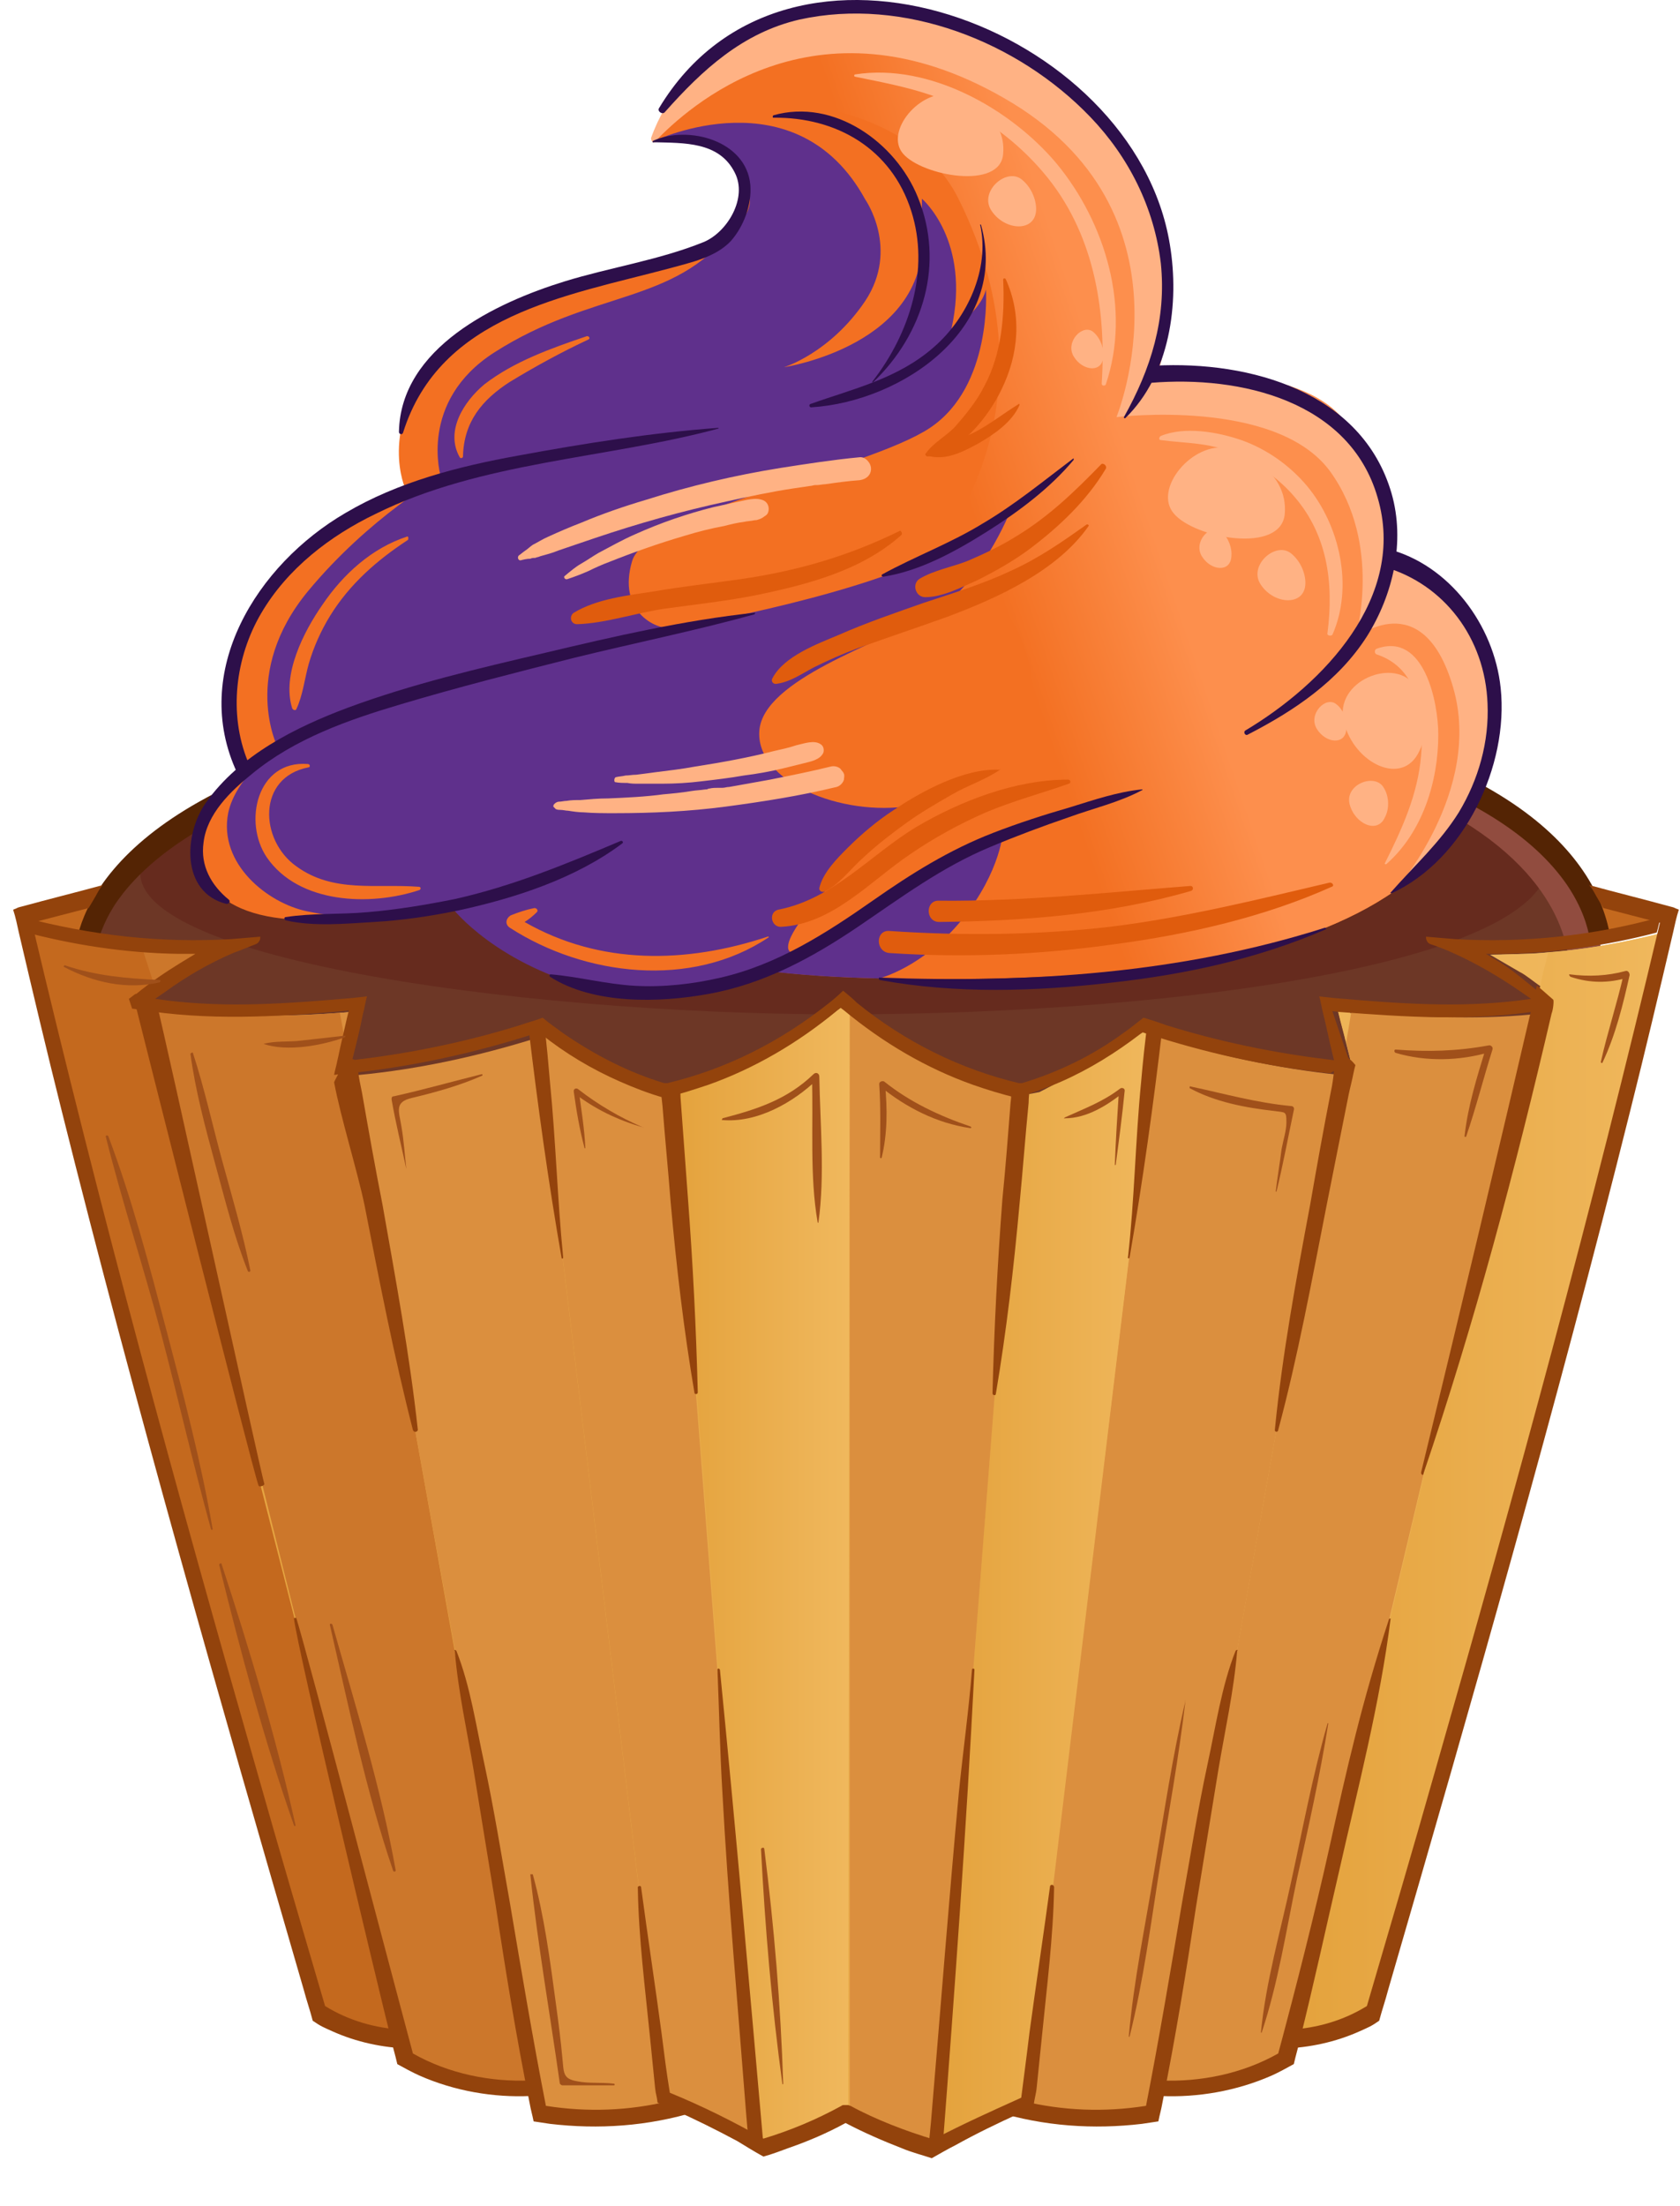 <svg width="32" height="42" viewBox="0 0 32 42" fill="none" xmlns="http://www.w3.org/2000/svg">
    <path d="M16.403 13.284C31.587 13.097 30.477 18.471 30.477 18.471C30.477 18.471 28.131 39.483 16.45 39.483C4.331 39.483 1.61 18.549 1.61 18.549C1.61 18.549 0.687 13.471 16.403 13.284Z" fill="#6D3726"/>
    <path d="M2.783 16.259C4.347 14.888 7.99 13.377 16.403 13.284C24.535 13.19 28.006 14.685 29.46 16.103C30.148 18.268 22.564 19.311 16.028 19.311C9.742 19.311 1.626 18.159 2.783 16.259Z" fill="#662B1E"/>
    <path d="M29.882 18.767C29.882 18.767 30.977 13.393 15.793 13.58C9.695 13.658 6.114 14.452 4.003 15.418C6.004 14.328 9.679 13.362 16.403 13.284C31.587 13.097 30.477 18.471 30.477 18.471C30.477 18.471 28.647 34.857 20.172 38.688C28.131 34.374 29.882 18.767 29.882 18.767Z" fill="#914C3F"/>
    <path d="M31.759 17.458L30.148 17.037C30.148 17.037 30.445 17.427 30.445 17.863L31.759 17.458Z" fill="#C4691E"/>
    <path d="M2.017 16.976C2.017 16.976 1.704 17.427 1.751 17.832L0.375 17.458L2.017 16.976Z" fill="#C4691E"/>
    <path d="M0.86 17.785C1.657 17.988 2.486 18.112 3.315 18.143L3.753 18.159L3.362 18.392C3.065 18.564 2.861 18.689 2.58 18.907L2.549 18.938L2.595 19.171H2.642C4.003 19.389 5.301 19.374 6.708 19.265L6.864 19.249L6.818 19.436C6.755 19.685 6.692 19.934 6.63 20.168L6.614 20.262L6.771 20.48H6.849C8.084 20.355 9.32 20.09 10.524 19.685C10.555 19.67 12.556 20.994 12.556 20.994L12.791 20.947L12.994 20.9C14.12 20.62 15.184 20.09 16.122 19.327L16.184 19.28L16.247 19.327C17.201 20.106 18.248 20.635 19.374 20.9L19.797 20.807C19.797 20.807 20.453 20.48 20.954 20.153C21.376 19.888 21.657 19.607 21.673 19.623C22.924 20.059 24.222 20.34 25.52 20.48L25.832 20.511L25.723 20.184C25.66 19.934 25.598 19.685 25.535 19.452L25.488 19.265L25.645 19.28C27.052 19.389 28.428 19.483 29.789 19.249L30.102 19.187L29.883 19.016L29.851 18.984C29.57 18.782 29.288 18.579 28.991 18.408L28.6 18.174L29.038 18.159C29.851 18.128 30.68 18.003 31.493 17.801L31.681 17.754L31.634 17.956C31.399 18.953 31.165 19.934 30.915 20.9C30.227 23.642 29.445 26.57 28.522 29.887C27.693 32.831 26.849 35.76 26.13 38.221L26.114 38.267L26.067 38.298C25.66 38.548 25.191 38.703 24.707 38.75L24.535 38.766L24.488 38.672L24.456 38.766L24.347 39.186L24.253 39.233C23.643 39.529 22.987 39.7 22.283 39.731H22.142H22.048L21.939 40.214L21.861 40.23C21.063 40.355 20.266 40.323 19.484 40.136L19.249 40.074L19.187 40.059L18.905 40.199L18.843 40.23C18.546 40.355 18.264 40.479 17.967 40.635L17.779 40.728L17.639 40.822L17.514 40.775C17.123 40.65 16.747 40.495 16.388 40.308L16.356 40.292L16.341 40.261C16.325 40.23 16.278 40.168 16.216 40.183L16.184 40.199L16.153 40.183C16.09 40.168 16.044 40.214 16.028 40.261L16.012 40.308L15.981 40.323C15.621 40.51 15.23 40.666 14.839 40.791L14.714 40.837L14.574 40.744L14.386 40.65C14.104 40.51 13.807 40.37 13.526 40.245L13.463 40.214L13.182 40.074L12.885 40.152C12.103 40.339 11.29 40.37 10.508 40.245L10.43 40.23L10.414 40.152C10.399 40.09 10.383 40.043 10.383 39.981L10.336 39.747H10.242H10.101C9.398 39.716 8.741 39.545 8.131 39.249L8.006 39.186L7.912 38.781H7.834L7.662 38.766C7.177 38.719 6.708 38.563 6.302 38.314L6.255 38.283L6.239 38.236C5.754 36.554 5.348 35.152 4.957 33.828C3.972 30.386 3.174 27.551 2.47 24.872C1.829 22.427 1.251 20.168 0.735 17.956L0.688 17.754L0.86 17.785Z" fill="url(#paint0_linear_402_4719)"/>
    <path d="M25.535 19.436L25.489 19.249L25.645 19.265C25.676 19.265 25.707 19.265 25.723 19.265L25.629 19.825C25.614 19.701 25.567 19.561 25.535 19.436Z" fill="url(#paint1_linear_402_4719)"/>
    <path d="M25.723 20.168C25.692 20.059 25.66 19.934 25.645 19.825L25.739 19.265C26.912 19.358 28.069 19.42 29.195 19.311L24.582 38.75H24.519L24.472 38.657L24.441 38.75L24.331 39.171L24.238 39.217C23.628 39.513 22.971 39.685 22.267 39.716H22.127H22.08L25.52 20.464L25.723 20.168Z" fill="#DB8F3E"/>
    <path d="M28.944 18.502L28.381 18.175L29.054 18.159C29.195 18.159 29.351 18.143 29.492 18.128L29.351 18.782C29.21 18.689 29.07 18.564 28.944 18.502Z" fill="url(#paint2_linear_402_4719)"/>
    <path d="M6.489 19.28L6.645 20.137C6.645 20.152 6.645 20.168 6.63 20.168L6.614 20.261L6.677 20.355L10.148 39.731H10.07C9.366 39.7 8.71 39.529 8.1 39.233L7.975 39.17L7.834 39.108L7.724 39.061L7.615 38.75L2.736 19.218C3.893 19.342 5.316 19.373 6.489 19.28Z" fill="#CC772B"/>
    <path d="M0.86 17.786C1.47 17.941 2.111 18.05 2.736 18.097L3.018 18.674C2.939 18.72 2.799 18.938 2.752 19.063C2.72 19.141 2.627 19.156 2.627 19.156C2.58 18.923 7.631 38.735 7.631 38.735C7.146 38.688 6.692 38.533 6.286 38.283L6.239 38.252L6.129 38.206C5.645 36.523 5.207 35.153 4.832 33.829C3.846 30.387 3.049 27.614 2.33 24.951C1.688 22.505 1.125 20.262 0.609 18.05L0.531 17.63L0.86 17.786Z" fill="#C4691E"/>
    <path d="M29.367 18.626L29.492 18.128C30.164 18.081 30.837 17.956 31.509 17.801L31.681 17.754L31.634 17.956C31.399 18.953 31.165 19.934 30.915 20.9C30.227 23.642 29.445 26.57 28.522 29.887C27.693 32.831 26.849 35.76 26.13 38.221L26.114 38.267L26.067 38.298C25.66 38.548 25.191 38.703 24.707 38.75L24.597 38.766L29.195 19.311C29.273 19.016 29.382 18.626 29.367 18.626Z" fill="url(#paint3_linear_402_4719)"/>
    <path d="M25.52 20.464L22.08 39.732H22.049L21.939 40.215L21.861 40.23C21.095 40.355 20.313 40.324 19.531 40.152L22.017 19.717C23.159 20.091 24.332 20.34 25.52 20.464Z" fill="#DB8F3E"/>
    <path d="M6.692 19.265L6.849 19.249L6.802 19.436C6.739 19.67 6.692 19.903 6.63 20.137L6.474 19.28C6.552 19.28 6.63 19.265 6.692 19.265Z" fill="#DB8F3E"/>
    <path d="M19.797 20.791C19.797 20.791 20.453 20.464 20.954 20.137C21.376 19.872 21.657 19.591 21.673 19.607C21.782 19.654 21.908 19.685 22.017 19.716L19.546 40.152C19.531 40.152 19.515 40.136 19.484 40.136L19.249 40.074L19.187 40.058L18.905 40.198L18.843 40.23C18.546 40.354 18.264 40.479 17.967 40.635L17.842 40.697L19.39 20.869L19.797 20.791Z" fill="url(#paint4_linear_402_4719)"/>
    <path d="M3.205 18.004L4.081 18.113L3.362 18.518C3.205 18.611 3.127 18.751 2.971 18.86L2.674 17.941C2.861 17.973 3.018 17.988 3.205 18.004Z" fill="#CC772B"/>
    <path d="M6.755 20.465H6.833C7.975 20.356 9.116 20.106 10.211 19.764L12.681 40.184C11.946 40.324 11.211 40.339 10.492 40.23L10.258 40.199L6.661 20.356L6.755 20.465Z" fill="#DB8F3E"/>
    <path d="M16.247 19.311C17.201 20.09 18.249 20.62 19.375 20.884H19.39L17.842 40.713L17.779 40.744L17.639 40.837L17.514 40.791C17.123 40.666 16.747 40.51 16.388 40.323L16.357 40.308L16.341 40.276C16.325 40.245 16.278 40.183 16.216 40.199L16.184 40.214V19.249L16.247 19.311Z" fill="#DB8F3E"/>
    <path d="M10.508 19.654C10.508 19.654 11.587 20.262 12.181 20.589L12.822 20.916L14.355 40.713C14.073 40.573 12.963 40.059 12.963 40.059C12.9 40.074 12.744 40.152 12.681 40.168L10.211 19.748C10.226 19.763 10.492 19.654 10.508 19.654Z" fill="#DB8F3E"/>
    <path d="M12.838 20.76C13.964 20.48 15.011 19.997 15.965 19.218L16.184 19.062V19.249L16.153 40.246L16.012 40.308L15.981 40.324C15.621 40.511 15.23 40.666 14.839 40.791L14.714 40.838L14.574 40.744L14.386 40.651C14.386 40.651 14.386 40.651 14.37 40.651L12.838 20.932V20.76Z" fill="url(#paint5_linear_402_4719)"/>
    <path d="M2.251 17.131C2.017 17.458 1.907 17.77 1.845 17.988C1.72 17.972 1.579 17.956 1.454 17.925C1.516 17.629 1.641 17.271 1.923 16.866C3.08 15.184 6.52 13.159 16.387 13.034C25.692 12.941 29.007 14.904 30.148 16.57C30.492 17.069 30.617 17.52 30.68 17.863C30.555 17.879 30.414 17.894 30.289 17.91C30.242 17.629 30.133 17.271 29.851 16.851C29.21 15.916 28.006 15.153 26.27 14.592C23.893 13.813 20.578 13.455 16.419 13.502C6.223 13.626 3.174 15.838 2.251 17.131Z" fill="#542404"/>
    <path d="M27.068 28.034C27.818 24.95 28.553 21.866 29.273 18.767C29.273 18.751 29.492 18.953 29.585 19.031C29.601 19.047 29.585 19.218 29.554 19.296C28.866 22.256 28.084 25.199 27.115 28.05C27.115 28.096 27.068 28.081 27.068 28.034Z" fill="#93430C"/>
    <path d="M19.249 20.994C19.265 20.885 19.265 20.76 19.265 20.636C19.39 20.667 19.499 20.683 19.624 20.651C19.609 20.76 19.593 20.885 19.593 20.994C19.53 21.633 19.483 22.271 19.421 22.91C19.311 24.125 19.171 25.34 18.968 26.539C18.968 26.57 18.905 26.57 18.905 26.523C18.936 25.293 18.999 24.062 19.093 22.832C19.155 22.209 19.202 21.601 19.249 20.994Z" fill="#93430C"/>
    <path d="M24.284 27.209C24.425 25.776 24.691 24.343 24.957 22.925C25.082 22.209 25.207 21.508 25.348 20.791C25.379 20.651 25.395 20.527 25.41 20.387C25.488 19.826 25.817 20.277 25.817 20.277C25.786 20.387 25.77 20.495 25.739 20.62C25.723 20.682 25.707 20.76 25.692 20.823C25.551 21.523 25.41 22.24 25.27 22.941C24.988 24.374 24.722 25.823 24.347 27.224C24.347 27.271 24.269 27.271 24.284 27.209Z" fill="#93430C"/>
    <path d="M17.685 40.916C17.701 40.682 17.732 40.448 17.748 40.215C17.92 38.19 18.076 36.149 18.264 34.124C18.342 33.346 18.452 32.567 18.514 31.788C18.514 31.757 18.561 31.757 18.561 31.788C18.405 34.841 18.186 37.878 17.951 40.931C17.857 40.916 17.764 40.916 17.685 40.916Z" fill="#93430C"/>
    <path d="M21.86 19.421C21.892 19.436 21.939 19.468 21.97 19.483C22.032 19.514 22.079 19.546 22.142 19.561C21.97 21.025 21.767 22.489 21.516 23.938C21.516 23.969 21.469 23.953 21.485 23.938C21.61 22.832 21.626 21.711 21.735 20.605C21.767 20.215 21.814 19.81 21.86 19.421Z" fill="#93430C"/>
    <path d="M4.409 17.878C4.597 17.863 4.785 17.847 4.957 17.832C4.957 17.863 4.957 17.894 4.941 17.91C4.925 17.941 4.91 17.956 4.879 17.972C4.753 18.019 4.613 18.081 4.441 18.143C4.003 18.33 3.565 18.579 3.158 18.875L2.955 19.015L3.19 19.047C4.331 19.187 5.457 19.109 6.708 19L6.99 18.969C6.958 19.078 6.943 19.203 6.911 19.311C6.864 19.561 6.802 19.81 6.739 20.059L6.708 20.184L6.833 20.168C7.865 20.044 8.913 19.826 9.914 19.514C10.039 19.467 10.18 19.436 10.336 19.374C10.461 19.483 10.602 19.576 10.727 19.67C11.337 20.09 11.978 20.417 12.65 20.62H12.682H12.713C13.823 20.355 14.855 19.841 15.793 19.093C15.872 19.031 15.965 18.953 16.059 18.86C16.153 18.938 16.247 19.015 16.325 19.093C17.248 19.841 18.295 20.355 19.406 20.62H19.437H19.468C20.141 20.417 20.797 20.106 21.392 19.67C21.532 19.576 21.657 19.467 21.782 19.374C21.939 19.421 22.08 19.467 22.205 19.514C23.206 19.826 24.253 20.044 25.285 20.168L25.41 20.184L25.379 20.059C25.317 19.81 25.27 19.561 25.207 19.311C25.176 19.203 25.16 19.078 25.129 18.969L25.41 19C26.661 19.109 27.787 19.187 28.929 19.047L29.163 19.015L28.96 18.875C28.553 18.595 28.131 18.346 27.678 18.143C27.506 18.065 27.381 18.019 27.24 17.972C27.209 17.956 27.193 17.941 27.177 17.91C27.162 17.878 27.162 17.863 27.162 17.832C27.334 17.847 27.521 17.863 27.709 17.878C29.023 17.956 30.352 17.816 31.634 17.458C31.603 17.551 31.587 17.66 31.556 17.754C30.602 18.003 29.617 18.143 28.632 18.159H28.303L28.585 18.33C28.866 18.502 29.21 18.813 29.476 19.015C29.476 19.078 29.398 19.14 29.367 19.234C28.069 19.452 26.739 19.358 25.504 19.265L25.379 19.249C25.379 19.249 25.676 20.137 25.707 20.215C25.707 20.215 25.395 20.402 25.332 20.433C24.144 20.308 22.955 20.044 21.814 19.67L21.767 19.654L21.72 19.685C21.251 20.044 20.75 20.355 20.219 20.589C19.937 20.713 19.656 20.807 19.374 20.9C19.093 20.838 18.796 20.744 18.53 20.651C17.654 20.34 16.826 19.857 16.075 19.234L16.012 19.187L15.95 19.234C15.199 19.857 14.37 20.34 13.495 20.651C13.213 20.744 12.932 20.838 12.65 20.9C12.369 20.822 12.087 20.713 11.806 20.589C11.274 20.355 10.774 20.059 10.305 19.685L10.258 19.654L10.211 19.67C9.054 20.044 7.85 20.308 6.646 20.433C6.552 20.448 6.458 20.448 6.364 20.464C6.38 20.371 6.411 20.277 6.427 20.184L6.442 20.121C6.489 19.888 6.552 19.639 6.614 19.358L6.646 19.234L6.52 19.249C5.269 19.358 3.94 19.436 2.642 19.218C2.596 19.218 2.564 19.203 2.517 19.203C2.502 19.156 2.47 19.062 2.455 19.015C2.502 18.984 2.533 18.953 2.58 18.922H2.596C2.861 18.704 3.158 18.502 3.44 18.33L3.721 18.159H3.393C2.377 18.143 1.376 17.988 0.391 17.723C0.375 17.614 0.375 17.52 0.359 17.442C1.751 17.816 3.08 17.956 4.409 17.878Z" fill="#93430C"/>
    <path d="M4.925 28.284C4.784 27.879 2.736 19.748 2.564 19.063C2.564 19.047 2.971 19.094 2.986 19.109C3.158 19.779 4.925 27.848 5.035 28.253C5.035 28.284 4.941 28.315 4.925 28.284Z" fill="#93430C"/>
    <path d="M12.947 20.589C12.947 20.698 12.963 20.807 12.963 20.9C13.01 21.539 13.057 22.178 13.104 22.816C13.197 24.047 13.26 25.277 13.291 26.508C13.291 26.539 13.244 26.554 13.229 26.523C13.025 25.324 12.885 24.125 12.775 22.894C12.728 22.287 12.666 21.664 12.619 21.056C12.603 20.916 12.588 20.776 12.572 20.62C12.713 20.636 12.822 20.62 12.947 20.589Z" fill="#93430C"/>
    <path d="M7.865 27.224C7.505 25.823 7.224 24.374 6.943 22.941C6.802 22.271 6.489 21.274 6.364 20.605C6.364 20.589 6.739 19.81 6.817 20.355C6.833 20.511 6.864 20.651 6.896 20.807C7.021 21.524 7.146 22.225 7.287 22.941C7.537 24.358 7.803 25.791 7.959 27.224C7.943 27.271 7.881 27.271 7.865 27.224Z" fill="#93430C"/>
    <path d="M14.261 40.806C14.245 40.62 14.229 40.433 14.214 40.261C14.057 38.221 13.87 36.165 13.76 34.124C13.713 33.346 13.698 32.567 13.666 31.788C13.666 31.757 13.698 31.757 13.713 31.788C14.011 34.794 14.276 37.816 14.542 40.838C14.448 40.822 14.355 40.822 14.261 40.806Z" fill="#93430C"/>
    <path d="M10.367 19.515C10.414 19.873 10.445 20.247 10.476 20.605C10.586 21.711 10.617 22.832 10.727 23.938C10.727 23.969 10.695 23.969 10.695 23.938C10.445 22.505 10.242 21.041 10.07 19.593C10.179 19.577 10.273 19.546 10.367 19.515Z" fill="#93430C"/>
    <path d="M5.645 30.807C5.864 31.508 7.521 37.816 7.865 39.093C8.553 39.483 9.351 39.638 10.101 39.607C10.133 39.763 10.133 39.747 10.179 39.888C10.164 39.903 10.133 39.903 10.101 39.903C9.398 39.934 8.663 39.81 7.99 39.514C7.849 39.451 7.709 39.373 7.568 39.296C7.521 39.093 7.505 39.062 7.459 38.859C7.193 37.8 5.676 31.445 5.598 30.807C5.598 30.807 5.645 30.791 5.645 30.807Z" fill="#93430C"/>
    <path d="M0.422 17.256C0.938 17.115 1.438 16.991 1.954 16.851C1.97 16.851 1.938 16.851 1.86 16.991C1.829 17.053 1.688 17.287 1.688 17.287C1.329 17.38 0.969 17.474 0.609 17.567C1.892 23.003 3.361 28.377 4.894 33.719C5.316 35.215 5.754 36.694 6.192 38.19C6.645 38.47 7.146 38.61 7.662 38.641C7.677 38.719 7.662 38.672 7.693 38.75C7.724 38.844 7.756 38.922 7.787 38.999C7.286 38.984 6.786 38.875 6.333 38.672C6.161 38.594 6.114 38.579 5.957 38.47C5.895 38.236 5.848 38.112 5.785 37.878C4.175 32.333 2.58 26.772 1.172 21.134C0.891 20.012 0.625 18.891 0.359 17.754C0.328 17.614 0.297 17.458 0.25 17.318C0.375 17.271 0.297 17.287 0.422 17.256Z" fill="#93430C"/>
    <path d="M8.694 31.43C8.96 32.1 9.069 32.863 9.226 33.58C9.413 34.452 9.554 35.34 9.71 36.212C9.929 37.505 10.148 38.813 10.398 40.09C11.196 40.215 11.978 40.184 12.76 39.997C12.947 40.106 13.119 40.075 13.307 40.184C13.291 40.184 13.276 40.199 13.26 40.199C12.337 40.48 11.399 40.542 10.476 40.433C10.367 40.417 10.273 40.402 10.164 40.386C10.133 40.23 10.117 40.199 10.086 40.028C9.835 38.782 9.632 37.536 9.444 36.29C9.304 35.433 9.163 34.561 9.022 33.704C8.897 32.956 8.725 32.193 8.663 31.43C8.631 31.415 8.678 31.399 8.694 31.43Z" fill="#93430C"/>
    <path d="M26.458 30.822C25.942 32.395 25.66 33.641 25.316 35.199C25.05 36.398 24.691 37.816 24.347 39.093C23.659 39.482 22.861 39.638 22.111 39.607C22.079 39.763 22.079 39.747 22.032 39.887C22.048 39.903 22.079 39.903 22.111 39.903C22.814 39.934 23.549 39.809 24.222 39.514C24.362 39.451 24.503 39.373 24.644 39.295C24.691 39.093 24.706 39.062 24.753 38.859C25.019 37.8 25.254 36.71 25.504 35.635C25.863 34.046 26.286 32.426 26.489 30.807C26.489 30.822 26.458 30.807 26.458 30.822Z" fill="#93430C"/>
    <path d="M31.806 17.256C31.29 17.115 30.789 16.991 30.273 16.851C30.258 16.851 30.289 16.851 30.367 16.991C30.398 17.053 30.539 17.287 30.539 17.287C30.899 17.38 31.259 17.474 31.618 17.567C30.336 23.003 28.866 28.377 27.334 33.719C26.911 35.215 26.473 36.694 26.036 38.19C25.582 38.47 25.082 38.61 24.566 38.641C24.55 38.719 24.566 38.672 24.534 38.75C24.503 38.844 24.472 38.922 24.441 38.999C24.941 38.984 25.441 38.875 25.895 38.672C26.067 38.594 26.114 38.579 26.27 38.47C26.333 38.236 26.38 38.112 26.442 37.878C28.053 32.333 29.648 26.772 31.055 21.134C31.337 20.012 31.602 18.891 31.868 17.754C31.9 17.614 31.931 17.458 31.978 17.318C31.853 17.271 31.931 17.287 31.806 17.256Z" fill="#93430C"/>
    <path d="M23.534 31.43C23.268 32.1 23.158 32.863 23.002 33.58C22.814 34.452 22.674 35.34 22.517 36.212C22.298 37.505 22.079 38.813 21.829 40.09C21.032 40.215 20.25 40.184 19.468 39.997C19.28 40.106 19.108 40.075 18.921 40.184C18.936 40.184 18.952 40.199 18.968 40.199C19.89 40.48 20.828 40.542 21.751 40.433C21.86 40.417 21.954 40.402 22.064 40.386C22.095 40.23 22.111 40.199 22.142 40.028C22.392 38.782 22.595 37.536 22.783 36.29C22.924 35.433 23.064 34.561 23.205 33.704C23.33 32.956 23.502 32.193 23.565 31.43C23.596 31.415 23.549 31.399 23.534 31.43Z" fill="#93430C"/>
    <path d="M12.212 35.932C12.337 36.866 12.478 37.785 12.603 38.72C12.65 39.094 12.697 39.467 12.759 39.841C13.369 40.09 13.963 40.386 14.542 40.714C15.058 40.558 15.543 40.355 16.028 40.09C16.043 40.075 16.059 40.075 16.075 40.075H16.09H16.106C16.121 40.075 16.121 40.075 16.137 40.075H16.153C16.168 40.075 16.184 40.09 16.2 40.09C16.684 40.355 17.263 40.573 17.779 40.729C18.342 40.433 18.905 40.184 19.452 39.935C19.499 39.561 19.562 39.094 19.608 38.704C19.734 37.77 19.874 36.851 20 35.916C20 35.869 20.078 35.869 20.078 35.932C20.062 36.882 19.937 37.847 19.843 38.798C19.812 39.109 19.78 39.421 19.749 39.717C19.734 39.888 19.702 39.935 19.687 40.106C19.593 40.153 19.499 40.2 19.39 40.246C19.014 40.417 18.592 40.62 18.201 40.838C18.045 40.916 17.888 41.009 17.748 41.087C17.56 41.025 17.372 40.978 17.185 40.9C16.825 40.76 16.465 40.605 16.106 40.417C15.762 40.605 15.402 40.76 15.042 40.885C14.87 40.947 14.714 41.009 14.542 41.056C14.37 40.963 14.198 40.854 14.042 40.76C13.635 40.542 13.229 40.34 12.806 40.153C12.713 40.106 12.619 40.075 12.525 40.028C12.509 39.888 12.493 39.888 12.478 39.748C12.447 39.436 12.415 39.125 12.384 38.813C12.29 37.863 12.165 36.913 12.149 35.947C12.134 35.901 12.212 35.885 12.212 35.932Z" fill="#93430C"/>
    <path d="M6.333 30.932C6.77 32.474 7.255 34.032 7.537 35.605C7.537 35.636 7.505 35.636 7.49 35.62C6.974 34.109 6.645 32.505 6.286 30.947C6.27 30.901 6.317 30.901 6.333 30.932Z" fill="#A0501A"/>
    <path d="M3.674 20.044C3.893 20.713 4.049 21.43 4.237 22.115C4.425 22.8 4.628 23.486 4.769 24.187C4.769 24.218 4.738 24.218 4.722 24.202C4.456 23.533 4.284 22.832 4.096 22.146C3.909 21.461 3.721 20.76 3.627 20.059C3.643 20.044 3.674 20.028 3.674 20.044Z" fill="#A0501A"/>
    <path d="M9.179 20.48C8.756 20.667 8.303 20.792 7.85 20.901C7.506 20.979 7.599 21.15 7.646 21.446C7.693 21.711 7.709 21.991 7.74 22.256C7.646 21.82 7.537 21.384 7.459 20.932C7.459 20.901 7.459 20.87 7.506 20.87C8.068 20.745 8.616 20.589 9.179 20.449C9.194 20.449 9.194 20.48 9.179 20.48Z" fill="#A0501A"/>
    <path d="M12.244 21.461C11.759 21.32 11.337 21.118 10.93 20.806C10.961 20.791 10.993 20.775 11.024 20.76C11.071 21.118 11.133 21.492 11.149 21.85C11.149 21.866 11.133 21.866 11.133 21.85C11.04 21.507 10.977 21.134 10.93 20.791C10.915 20.729 10.977 20.698 11.024 20.744C11.384 21.024 11.806 21.274 12.244 21.461C12.259 21.476 12.259 21.461 12.244 21.461Z" fill="#A0501A"/>
    <path d="M5.019 19.873C5.254 19.81 5.504 19.841 5.738 19.81C6.02 19.779 6.286 19.748 6.567 19.717C6.583 19.717 6.583 19.732 6.567 19.748C6.129 19.904 5.473 20.028 5.019 19.873Z" fill="#A0501A"/>
    <path d="M1.235 18.377C1.829 18.579 2.408 18.626 3.033 18.657C3.064 18.657 3.064 18.689 3.033 18.704C2.408 18.844 1.782 18.704 1.219 18.408C1.204 18.408 1.219 18.377 1.235 18.377Z" fill="#A0501A"/>
    <path d="M13.76 21.29C14.417 21.119 14.996 20.932 15.496 20.449C15.543 20.402 15.606 20.434 15.606 20.496C15.621 21.399 15.715 22.365 15.59 23.268C15.59 23.284 15.574 23.284 15.574 23.268C15.418 22.381 15.496 21.399 15.465 20.496C15.496 20.512 15.543 20.527 15.574 20.543C15.105 20.994 14.417 21.384 13.745 21.322C13.76 21.306 13.76 21.29 13.76 21.29Z" fill="#A0501A"/>
    <path d="M18.483 21.477C17.842 21.383 17.263 21.087 16.763 20.682C16.794 20.667 16.825 20.651 16.857 20.636C16.904 21.103 16.904 21.586 16.794 22.037C16.794 22.053 16.763 22.053 16.763 22.037C16.763 21.57 16.779 21.103 16.747 20.636C16.747 20.589 16.81 20.573 16.841 20.589C17.326 20.978 17.889 21.243 18.483 21.445C18.514 21.461 18.499 21.477 18.483 21.477Z" fill="#A0501A"/>
    <path d="M20.281 21.274C20.656 21.103 21 20.978 21.329 20.729C21.36 20.698 21.423 20.713 21.423 20.76C21.376 21.243 21.313 21.71 21.251 22.178H21.235C21.251 21.71 21.282 21.243 21.313 20.76C21.344 20.776 21.376 20.791 21.407 20.791C21.094 21.041 20.703 21.29 20.281 21.29C20.265 21.305 20.265 21.29 20.281 21.274Z" fill="#A0501A"/>
    <path d="M22.674 20.683C23.331 20.823 23.925 20.994 24.597 21.057C24.628 21.057 24.66 21.088 24.644 21.135C24.535 21.649 24.441 22.163 24.316 22.677C24.316 22.692 24.3 22.692 24.3 22.677C24.331 22.412 24.378 22.147 24.41 21.882C24.441 21.711 24.503 21.524 24.503 21.368C24.503 21.15 24.488 21.181 24.269 21.15C23.721 21.088 23.143 20.979 22.658 20.714C22.658 20.683 22.674 20.667 22.674 20.683Z" fill="#A0501A"/>
    <path d="M26.583 19.981C27.193 20.028 27.756 20.012 28.35 19.903C28.397 19.888 28.444 19.935 28.428 19.981C28.256 20.526 28.115 21.087 27.928 21.632C27.928 21.648 27.896 21.648 27.896 21.632C27.959 21.056 28.131 20.511 28.303 19.95C28.334 19.981 28.35 19.997 28.381 20.028C27.803 20.199 27.162 20.215 26.583 20.044C26.552 20.028 26.552 19.981 26.583 19.981Z" fill="#A0501A"/>
    <path d="M29.898 18.549C30.258 18.596 30.617 18.58 30.961 18.486C31.008 18.471 31.04 18.518 31.04 18.564C30.915 19.125 30.774 19.701 30.523 20.231C30.508 20.247 30.492 20.231 30.492 20.215C30.617 19.655 30.805 19.094 30.93 18.533C30.961 18.564 30.977 18.58 31.008 18.611C30.633 18.72 30.289 18.72 29.914 18.596C29.882 18.564 29.882 18.549 29.898 18.549Z" fill="#A0501A"/>
    <path d="M22.58 32.38C22.455 33.439 22.267 34.483 22.095 35.526C21.923 36.601 21.782 37.707 21.517 38.766C21.517 38.782 21.501 38.782 21.501 38.766C21.595 37.707 21.814 36.663 21.986 35.62C22.173 34.529 22.33 33.439 22.58 32.38C22.58 32.364 22.564 32.364 22.58 32.38Z" fill="#A0501A"/>
    <path d="M25.3 32.815C25.144 33.797 24.925 34.778 24.706 35.759C24.503 36.725 24.347 37.753 24.034 38.688C24.034 38.703 24.018 38.703 24.018 38.688C24.112 37.722 24.394 36.756 24.597 35.806C24.816 34.809 25.003 33.797 25.285 32.815C25.285 32.8 25.3 32.8 25.3 32.815Z" fill="#A0501A"/>
    <path d="M14.558 35.199C14.745 36.679 14.871 38.174 14.918 39.669C14.918 39.685 14.902 39.685 14.902 39.669C14.699 38.19 14.573 36.694 14.495 35.199C14.511 35.168 14.558 35.168 14.558 35.199Z" fill="#A0501A"/>
    <path d="M10.148 35.682C10.367 36.476 10.477 37.317 10.586 38.127C10.633 38.47 10.68 38.828 10.711 39.171C10.742 39.451 10.711 39.576 10.993 39.622C11.211 39.669 11.462 39.638 11.696 39.669C11.712 39.669 11.712 39.7 11.696 39.7C11.368 39.7 11.04 39.7 10.711 39.7C10.695 39.7 10.68 39.685 10.664 39.669C10.477 38.345 10.242 37.021 10.101 35.682C10.117 35.682 10.133 35.682 10.148 35.682Z" fill="#A0501A"/>
    <path d="M2.064 21.632C2.517 22.832 2.845 24.093 3.174 25.339C3.502 26.585 3.831 27.831 4.05 29.109C4.05 29.124 4.034 29.14 4.018 29.109C3.674 27.863 3.393 26.616 3.064 25.37C2.736 24.124 2.329 22.894 2.017 21.648C2.001 21.617 2.048 21.601 2.064 21.632Z" fill="#A0501A"/>
    <path d="M4.222 29.779C4.753 31.399 5.254 33.065 5.629 34.747C5.629 34.763 5.613 34.779 5.598 34.747C5.035 33.143 4.581 31.445 4.175 29.794C4.175 29.763 4.222 29.747 4.222 29.779Z" fill="#A0501A"/>
    <path d="M3.768 16.025C3.768 16.025 3.893 15.464 4.159 15.121C4.425 14.779 4.597 14.607 4.597 14.607C4.597 14.607 3.94 13.175 5.003 11.461C6.067 9.732 7.724 9.312 7.724 9.312C7.724 9.312 7.193 8.175 8.303 6.851C9.413 5.527 13.432 4.764 13.432 4.764C13.432 4.764 14.511 4.032 14.073 3.222C13.635 2.412 12.463 2.708 12.463 2.708C12.463 2.708 13.479 -0.688 17.388 0.402C21.298 1.493 22.064 4.265 22.064 4.265C22.064 4.265 22.408 5.371 22.267 6.103C22.126 6.835 22.064 7.084 22.064 7.084C22.064 7.084 24.613 6.929 25.52 7.91C26.442 8.907 26.411 10.589 26.411 10.589C26.411 10.589 28.147 11.181 28.428 13.268C28.428 13.268 28.366 15.698 26.567 16.959C24.769 18.221 21.907 18.47 21.907 18.47C21.907 18.47 19.374 18.704 16.778 18.626C16.012 18.61 15.23 18.564 14.527 18.47C14.527 18.47 13.432 19.327 11.462 18.86C9.491 18.392 8.553 17.084 8.553 17.084L8.084 16.928C8.084 16.928 6.552 17.738 5.082 17.442C3.596 17.146 3.768 16.025 3.768 16.025ZM17.498 16.773C17.498 16.773 16.153 17.614 15.105 18.143C15.559 18.221 17.498 16.773 17.498 16.773Z" fill="#F37022"/>
    <path d="M18.592 16.057C18.592 16.057 19.906 15.325 19.671 13.051C19.468 11.026 17.717 10.621 17.717 10.621C17.717 10.621 20.297 7.848 18.248 3.767C17.169 1.634 13.667 1.82 12.822 1.914C13.401 0.995 14.714 -0.36 17.373 0.387C21.266 1.478 22.048 4.25 22.048 4.25C22.048 4.25 22.392 5.356 22.252 6.088C22.111 6.82 22.048 7.07 22.048 7.07C22.048 7.07 24.597 6.914 25.504 7.895C26.442 8.908 26.411 10.59 26.411 10.59C26.411 10.59 28.147 11.182 28.428 13.269C28.428 13.269 28.366 15.699 26.567 16.96C24.769 18.222 21.907 18.471 21.907 18.471C21.907 18.471 21.266 18.533 20.312 18.58C20.062 16.773 18.592 16.057 18.592 16.057Z" fill="url(#paint6_linear_402_4719)"/>
    <path d="M4.346 15.48C4.487 14.795 5.285 14.218 5.285 14.218C5.285 14.218 4.581 12.816 5.863 11.259C7.036 9.842 8.397 9.078 8.397 9.078C8.397 9.078 7.959 7.645 9.413 6.711C11.29 5.511 12.838 5.807 13.932 4.39C14.12 4.156 14.526 4.001 14.089 3.191C13.651 2.381 12.478 2.677 12.478 2.677C12.478 2.677 15.168 1.399 16.481 3.798C16.481 3.798 17.138 4.733 16.481 5.729C15.809 6.726 14.933 6.991 14.933 6.991C14.933 6.991 17.732 6.571 17.56 4.39V3.783C17.56 3.783 18.498 4.577 18.123 6.259C18.123 6.259 18.67 5.948 18.78 5.511C18.78 5.511 18.905 7.349 17.716 8.144C16.528 8.938 12.322 9.732 12.04 10.683C11.759 11.633 12.478 11.991 12.806 11.96C13.15 11.913 16.637 11.274 17.998 10.449C19.358 9.623 19.249 9.717 19.249 9.717C19.249 9.717 18.686 11.165 17.701 11.711C16.716 12.256 14.542 12.941 14.464 13.907C14.386 14.873 16.012 15.558 17.357 15.34C17.357 15.34 14.995 17.458 15.011 18.034C15.027 18.611 17.482 16.773 17.482 16.773L19.108 15.807C19.108 15.807 19.077 16.57 18.326 17.505C17.576 18.424 16.747 18.626 16.747 18.626C15.981 18.611 15.199 18.564 14.495 18.471C14.495 18.471 13.4 19.327 11.43 18.86C9.46 18.393 8.615 17.287 8.615 17.287L7.959 17.411C7.959 17.411 7.318 17.645 5.848 17.349C5.097 17.193 4.159 16.446 4.346 15.48ZM9.71 17.661C11.133 18.58 13.166 18.829 14.636 17.848C14.652 17.848 14.636 17.816 14.62 17.832C13.072 18.346 11.43 18.377 9.992 17.552C10.07 17.505 10.148 17.442 10.226 17.365C10.257 17.334 10.226 17.287 10.179 17.287C10.023 17.318 9.882 17.365 9.726 17.427C9.632 17.489 9.616 17.598 9.71 17.661ZM8.756 8.704C8.772 8.736 8.819 8.72 8.819 8.689C8.834 8.035 9.178 7.614 9.71 7.271C10.195 6.976 10.711 6.695 11.211 6.462C11.243 6.446 11.227 6.399 11.18 6.399C10.492 6.633 9.788 6.882 9.225 7.318C8.834 7.645 8.475 8.206 8.756 8.704ZM7.755 10.215C7.083 10.433 6.536 10.932 6.145 11.508C5.785 12.022 5.363 12.848 5.566 13.486C5.582 13.517 5.629 13.533 5.644 13.502C5.769 13.237 5.801 12.925 5.879 12.645C5.973 12.318 6.114 12.007 6.286 11.726C6.661 11.119 7.177 10.667 7.771 10.278C7.787 10.246 7.771 10.2 7.755 10.215ZM5.081 16.321C5.691 17.209 7.052 17.256 7.99 16.944C8.021 16.928 8.021 16.882 7.974 16.882C7.161 16.82 6.348 17.006 5.644 16.492C4.941 15.994 4.894 14.795 5.879 14.608C5.91 14.608 5.91 14.545 5.863 14.545C4.894 14.468 4.628 15.651 5.081 16.321Z" fill="#5F308C"/>
    <path d="M12.4 2.63C12.4 2.63 12.415 2.77 12.494 2.677C13.056 2.1 15.496 -0.22 19.124 1.867C22.877 4.016 21.266 7.941 21.266 7.941C21.266 7.941 24.3 7.568 25.332 8.969C26.348 10.371 25.817 12.147 25.817 12.147C25.817 12.147 27.099 11.103 27.677 13.081C28.256 15.059 26.567 16.96 26.567 16.96C26.567 16.96 28.694 15.402 28.475 13.346C28.256 11.306 26.598 10.527 26.598 10.527C26.598 10.527 26.677 8.782 25.363 7.895C24.049 7.007 22.064 7.069 22.064 7.069C22.064 7.069 23.236 3.736 20.078 1.446C16.919 -0.843 14.62 0.465 14.62 0.465C14.62 0.465 12.978 0.995 12.4 2.63Z" fill="#FFB284"/>
    <path d="M10.555 15.309C10.586 15.278 10.617 15.262 10.649 15.262C10.696 15.262 10.742 15.247 10.789 15.247C10.883 15.231 10.961 15.231 11.055 15.231C11.227 15.216 11.399 15.2 11.587 15.2C11.931 15.185 12.291 15.169 12.635 15.122C12.807 15.107 12.979 15.091 13.166 15.06C13.26 15.044 13.338 15.044 13.432 15.029C13.448 15.029 13.479 15.029 13.495 15.013C13.463 15.013 13.51 15.013 13.51 15.013C13.573 14.998 13.62 14.998 13.682 14.998C13.698 14.998 13.714 14.998 13.729 14.998C13.698 14.998 13.729 14.998 13.729 14.998C13.745 14.998 13.761 14.998 13.761 14.998C13.807 14.998 13.839 14.982 13.886 14.982C13.979 14.967 14.058 14.951 14.151 14.935C14.323 14.904 14.495 14.873 14.668 14.842C15.058 14.764 15.449 14.686 15.825 14.593C15.887 14.577 15.965 14.593 16.012 14.639C16.028 14.671 16.059 14.686 16.075 14.733C16.09 14.764 16.075 14.811 16.075 14.842C16.059 14.904 15.997 14.967 15.934 14.982C15.23 15.153 14.527 15.262 13.823 15.356C13.119 15.449 12.416 15.481 11.712 15.481C11.509 15.481 11.306 15.481 11.118 15.465C11.024 15.465 10.915 15.449 10.821 15.434C10.774 15.434 10.727 15.418 10.664 15.418C10.649 15.418 10.617 15.418 10.586 15.403C10.57 15.387 10.555 15.371 10.539 15.356C10.539 15.356 10.539 15.325 10.555 15.309Z" fill="#FFB284"/>
    <path d="M11.728 14.796C11.79 14.78 11.853 14.78 11.915 14.764C11.978 14.764 12.04 14.749 12.118 14.749C12.244 14.733 12.369 14.718 12.478 14.702C12.728 14.671 12.994 14.64 13.244 14.593C13.745 14.515 14.261 14.422 14.746 14.297C14.886 14.266 15.027 14.235 15.168 14.188C15.309 14.157 15.512 14.079 15.637 14.172C15.684 14.204 15.7 14.266 15.684 14.328C15.621 14.468 15.434 14.499 15.309 14.531C15.183 14.562 15.058 14.593 14.933 14.624C14.683 14.686 14.417 14.733 14.167 14.764C13.901 14.811 13.635 14.842 13.37 14.873C13.119 14.905 12.854 14.92 12.603 14.92C12.463 14.92 12.322 14.92 12.165 14.92C12.087 14.92 12.025 14.92 11.947 14.905C11.868 14.905 11.79 14.905 11.712 14.889C11.696 14.873 11.696 14.811 11.728 14.796Z" fill="#FFB284"/>
    <path d="M9.882 10.575C9.929 10.543 9.96 10.512 10.007 10.481C10.054 10.45 10.101 10.403 10.148 10.372C10.242 10.325 10.336 10.263 10.445 10.216C10.648 10.123 10.867 10.029 11.071 9.951C11.477 9.78 11.884 9.64 12.306 9.515C13.135 9.251 13.995 9.048 14.87 8.908C15.371 8.83 15.871 8.752 16.372 8.705C16.481 8.69 16.591 8.814 16.591 8.923C16.591 9.048 16.497 9.126 16.372 9.142C16.153 9.157 15.934 9.188 15.715 9.219C15.668 9.219 15.605 9.235 15.559 9.235C15.559 9.235 15.605 9.235 15.559 9.235C15.543 9.235 15.543 9.235 15.527 9.235C15.496 9.235 15.465 9.251 15.433 9.251C15.324 9.266 15.214 9.282 15.121 9.297C14.698 9.36 14.261 9.453 13.838 9.547C12.978 9.733 12.15 9.967 11.321 10.247C11.086 10.325 10.867 10.403 10.633 10.481C10.523 10.528 10.398 10.559 10.289 10.59C10.258 10.606 10.226 10.606 10.195 10.621C10.164 10.621 10.132 10.621 10.101 10.637C10.039 10.637 9.976 10.652 9.913 10.668C9.867 10.668 9.851 10.606 9.882 10.575Z" fill="#FFB284"/>
    <path d="M10.758 10.964C10.852 10.886 10.961 10.792 11.071 10.73C11.18 10.668 11.29 10.59 11.399 10.527C11.634 10.403 11.852 10.278 12.103 10.169C12.588 9.951 13.088 9.78 13.588 9.655C13.729 9.624 13.87 9.593 14.011 9.562C14.089 9.546 14.151 9.531 14.229 9.515C14.323 9.499 14.417 9.484 14.511 9.515C14.573 9.531 14.62 9.577 14.636 9.64C14.652 9.702 14.636 9.78 14.589 9.811C14.542 9.842 14.511 9.873 14.448 9.889C14.417 9.904 14.386 9.904 14.37 9.904C14.308 9.92 14.229 9.92 14.167 9.936C14.042 9.951 13.917 9.982 13.792 10.014C13.541 10.06 13.291 10.123 13.041 10.2C12.556 10.341 12.072 10.512 11.602 10.699C11.477 10.745 11.336 10.808 11.211 10.87C11.071 10.932 10.946 10.979 10.805 11.026C10.758 11.041 10.727 10.979 10.758 10.964Z" fill="#FFB284"/>
    <path d="M21.923 7.288C21.954 7.179 21.985 7.07 22.001 6.961C23.815 6.867 25.942 7.459 26.505 9.39C26.77 10.309 26.536 11.322 26.036 12.116C25.488 12.973 24.644 13.534 23.768 13.985C23.721 14.016 23.674 13.938 23.721 13.907C25.207 13.02 26.802 11.368 26.239 9.468C25.707 7.63 23.627 7.147 21.923 7.288Z" fill="#2D0F4A"/>
    <path d="M27.787 15.465C28.162 14.842 28.366 14.125 28.334 13.393C28.287 12.147 27.506 11.119 26.364 10.792C26.395 10.683 26.411 10.558 26.427 10.449C27.599 10.745 28.459 11.898 28.584 13.097C28.741 14.577 27.896 16.368 26.505 17.007C26.489 17.007 26.473 16.991 26.489 16.991C26.943 16.477 27.427 16.041 27.787 15.465Z" fill="#2D0F4A"/>
    <path d="M21.407 7.942C21.923 7.023 22.22 6.073 22.111 5.013C21.985 3.954 21.501 2.989 20.766 2.225C19.39 0.792 17.216 -0.064 15.23 0.372C14.151 0.621 13.385 1.322 12.666 2.132C12.619 2.194 12.509 2.116 12.556 2.054C14.996 -1.996 21.61 0.512 22.283 4.655C22.47 5.777 22.283 7.132 21.438 7.957C21.423 7.973 21.407 7.957 21.407 7.942Z" fill="#2D0F4A"/>
    <path d="M12.447 2.677C13.119 2.381 14.214 2.677 14.292 3.518C14.323 3.892 14.167 4.313 13.917 4.593C13.62 4.904 13.15 4.998 12.759 5.107C10.774 5.637 8.381 5.995 7.677 8.238C7.662 8.284 7.599 8.269 7.599 8.222C7.63 6.618 9.444 5.761 10.758 5.356C11.618 5.091 12.556 4.951 13.401 4.609C13.854 4.422 14.245 3.767 13.995 3.285C13.698 2.693 13.025 2.724 12.462 2.708C12.431 2.724 12.415 2.693 12.447 2.677Z" fill="#2D0F4A"/>
    <path d="M4.722 14.499C4.644 14.562 4.581 14.64 4.519 14.718C3.612 12.786 4.894 10.746 6.583 9.764C7.583 9.173 8.741 8.877 9.867 8.674C11.133 8.44 12.415 8.238 13.682 8.145C13.682 8.145 13.698 8.16 13.682 8.16C11.54 8.736 9.178 8.783 7.161 9.78C6.286 10.2 5.472 10.824 4.972 11.68C4.487 12.506 4.347 13.581 4.722 14.499Z" fill="#2D0F4A"/>
    <path d="M14.37 11.696C13.244 12.007 12.087 12.241 10.945 12.521C9.835 12.801 8.725 13.082 7.63 13.409C6.63 13.705 5.613 14.063 4.8 14.733C4.393 15.06 3.94 15.496 3.877 16.041C3.815 16.477 4.018 16.851 4.362 17.131C4.393 17.163 4.362 17.209 4.315 17.209C3.44 16.991 3.502 15.87 3.924 15.278C4.566 14.375 5.629 13.845 6.63 13.471C7.849 13.02 9.116 12.724 10.383 12.428C11.696 12.116 13.041 11.805 14.386 11.664C14.386 11.649 14.386 11.68 14.37 11.696Z" fill="#2D0F4A"/>
    <path d="M21.751 15.044C21.313 15.277 20.828 15.387 20.359 15.558C19.859 15.729 19.358 15.916 18.874 16.119C17.936 16.508 17.169 17.084 16.34 17.645C15.465 18.237 14.542 18.735 13.495 18.922C12.556 19.094 11.305 19.125 10.476 18.595C10.461 18.58 10.461 18.549 10.492 18.549C11.024 18.595 11.54 18.735 12.087 18.767C12.634 18.798 13.197 18.735 13.729 18.611C14.808 18.362 15.731 17.77 16.622 17.147C17.357 16.633 18.076 16.181 18.921 15.854C19.405 15.667 19.89 15.511 20.375 15.371C20.828 15.231 21.282 15.075 21.751 15.028C21.767 15.028 21.767 15.044 21.751 15.044Z" fill="#2D0F4A"/>
    <path d="M5.441 17.459C5.942 17.381 6.489 17.412 7.005 17.365C7.568 17.318 8.115 17.225 8.663 17.116C9.773 16.867 10.789 16.446 11.821 16.01C11.852 15.994 11.884 16.041 11.852 16.057C10.961 16.727 9.804 17.1 8.725 17.334C8.193 17.443 7.662 17.521 7.13 17.552C6.598 17.583 5.973 17.645 5.441 17.521C5.41 17.505 5.41 17.459 5.441 17.459Z" fill="#2D0F4A"/>
    <path d="M20.453 8.752C20 9.297 19.39 9.749 18.796 10.123C18.201 10.496 17.529 10.87 16.825 10.979C16.794 10.979 16.778 10.948 16.81 10.932C17.435 10.59 18.108 10.341 18.717 9.967C19.327 9.609 19.875 9.157 20.453 8.721C20.438 8.721 20.453 8.736 20.453 8.752Z" fill="#2D0F4A"/>
    <path d="M14.73 2.195C15.887 1.868 17.06 2.709 17.482 3.752C17.998 5.014 17.591 6.353 16.637 7.272C16.622 7.288 16.606 7.272 16.622 7.257C17.325 6.353 17.716 5.138 17.357 4.017C16.981 2.833 15.934 2.226 14.73 2.241C14.714 2.241 14.714 2.21 14.73 2.195Z" fill="#2D0F4A"/>
    <path d="M18.686 4.281C19.233 6.228 17.201 7.646 15.449 7.755C15.418 7.755 15.402 7.708 15.434 7.692C16.262 7.397 17.107 7.21 17.795 6.602C18.42 6.057 18.858 5.122 18.67 4.281C18.655 4.281 18.686 4.266 18.686 4.281Z" fill="#2D0F4A"/>
    <path d="M26.38 16.431C26.708 15.777 27.005 15.123 27.068 14.39C27.13 13.643 27.036 12.724 26.223 12.459C26.176 12.444 26.176 12.366 26.223 12.35C27.13 12.023 27.396 13.378 27.396 13.986C27.396 14.873 27.099 15.839 26.411 16.447C26.395 16.462 26.364 16.447 26.38 16.431Z" fill="#FFB284"/>
    <path d="M25.285 12.053C25.41 11.088 25.285 10.138 24.597 9.39C24.284 9.047 23.878 8.783 23.455 8.611C23.017 8.424 22.58 8.44 22.11 8.378C22.064 8.378 22.079 8.315 22.11 8.3C22.564 8.113 23.189 8.222 23.643 8.378C24.128 8.549 24.566 8.86 24.894 9.25C25.519 9.998 25.785 11.166 25.379 12.085C25.347 12.116 25.269 12.1 25.285 12.053Z" fill="#FFB284"/>
    <path d="M20.985 7.303C21.078 5.87 20.828 4.406 19.874 3.285C19.437 2.771 18.905 2.35 18.311 2.054C17.67 1.727 16.982 1.602 16.294 1.462C16.262 1.462 16.262 1.416 16.294 1.416C17.701 1.197 19.249 2.07 20.125 3.113C21.063 4.25 21.548 5.886 21.063 7.319C21.047 7.35 20.985 7.35 20.985 7.303Z" fill="#FFB284"/>
    <path d="M18.139 1.805C17.529 1.68 16.841 2.506 17.201 2.926C17.56 3.347 19.061 3.627 19.108 2.926C19.171 2.225 18.451 1.867 18.139 1.805Z" fill="#FFB284"/>
    <path d="M23.393 8.533C22.721 8.393 21.954 9.312 22.361 9.779C22.752 10.246 24.409 10.558 24.472 9.779C24.534 9 23.737 8.611 23.393 8.533Z" fill="#FFB284"/>
    <path d="M24.581 10.527C24.284 10.309 23.768 10.777 24.018 11.135C24.269 11.509 24.832 11.54 24.863 11.135C24.878 10.948 24.785 10.683 24.581 10.527Z" fill="#FFB284"/>
    <path d="M19.452 3.409C19.155 3.191 18.639 3.659 18.889 4.017C19.14 4.391 19.702 4.422 19.734 4.017C19.749 3.83 19.655 3.565 19.452 3.409Z" fill="#FFB284"/>
    <path d="M20.828 6.322C20.625 6.151 20.281 6.509 20.453 6.789C20.625 7.07 21 7.101 21.016 6.789C21.032 6.649 20.969 6.447 20.828 6.322Z" fill="#FFB284"/>
    <path d="M25.457 13.409C25.254 13.238 24.91 13.596 25.082 13.876C25.254 14.156 25.629 14.188 25.645 13.876C25.66 13.72 25.598 13.518 25.457 13.409Z" fill="#FFB284"/>
    <path d="M23.268 10.123C23.064 9.951 22.721 10.31 22.892 10.59C23.064 10.87 23.44 10.902 23.455 10.59C23.471 10.45 23.409 10.247 23.268 10.123Z" fill="#FFB284"/>
    <path d="M26.958 13.066C26.583 12.49 25.394 12.957 25.598 13.751C25.801 14.546 26.724 14.982 27.036 14.296C27.193 13.985 27.208 13.455 26.958 13.066Z" fill="#FFB284"/>
    <path d="M26.348 14.982C26.176 14.717 25.613 14.935 25.707 15.309C25.801 15.683 26.239 15.885 26.38 15.558C26.458 15.418 26.473 15.169 26.348 14.982Z" fill="#FFB284"/>
    <path d="M25.253 17.692C23.956 18.253 22.595 18.549 21.188 18.705C19.718 18.876 18.217 18.923 16.762 18.658C16.731 18.658 16.731 18.596 16.762 18.611C19.608 18.72 22.501 18.533 25.238 17.661C25.253 17.661 25.269 17.677 25.253 17.692Z" fill="#2D0F4A"/>
    <path d="M25.363 16.883C24.081 17.459 22.642 17.786 21.25 17.973C19.827 18.175 18.389 18.238 16.95 18.144C16.669 18.129 16.669 17.693 16.95 17.724C18.342 17.817 19.749 17.802 21.125 17.646C22.548 17.474 23.924 17.132 25.316 16.805C25.379 16.789 25.426 16.867 25.363 16.883Z" fill="#E05C0D"/>
    <path d="M22.689 16.96C21.141 17.411 19.484 17.536 17.889 17.552C17.623 17.552 17.623 17.131 17.889 17.147C19.499 17.162 21.079 16.991 22.674 16.866C22.736 16.866 22.736 16.944 22.689 16.96Z" fill="#E05C0D"/>
    <path d="M21.063 8.923C20.703 9.531 20.156 10.045 19.593 10.465C19.296 10.683 18.968 10.87 18.624 11.042C18.311 11.182 17.951 11.369 17.623 11.369C17.435 11.369 17.357 11.104 17.529 11.011C17.795 10.855 18.139 10.792 18.42 10.683C18.749 10.543 19.077 10.387 19.374 10.2C19.984 9.827 20.469 9.359 20.969 8.845C21 8.799 21.094 8.861 21.063 8.923Z" fill="#E05C0D"/>
    <path d="M20.735 10.014C20.14 10.87 18.999 11.384 18.045 11.742C17.482 11.945 16.919 12.132 16.356 12.334C16.059 12.443 15.777 12.568 15.496 12.708C15.261 12.833 15.043 12.989 14.777 13.02C14.714 13.02 14.683 12.957 14.714 12.911C14.933 12.49 15.574 12.257 15.981 12.085C16.512 11.851 17.06 11.665 17.591 11.478C18.154 11.291 18.717 11.12 19.249 10.87C19.796 10.621 20.218 10.325 20.703 9.982C20.719 9.982 20.75 9.998 20.735 10.014Z" fill="#E05C0D"/>
    <path d="M17.169 10.185C16.403 10.87 15.355 11.135 14.37 11.337C13.807 11.447 13.229 11.509 12.666 11.587C12.118 11.665 11.54 11.867 10.992 11.883C10.867 11.883 10.836 11.727 10.93 11.665C11.368 11.4 11.946 11.337 12.447 11.26C12.994 11.166 13.557 11.104 14.104 11.026C15.183 10.87 16.153 10.59 17.138 10.107C17.154 10.091 17.2 10.154 17.169 10.185Z" fill="#E05C0D"/>
    <path d="M19.155 5.31C19.468 5.995 19.405 6.743 19.077 7.413C18.842 7.911 18.279 8.643 17.67 8.69C17.638 8.69 17.607 8.643 17.638 8.628C17.779 8.425 18.029 8.301 18.201 8.114C18.405 7.88 18.608 7.631 18.749 7.35C19.077 6.743 19.14 6.011 19.108 5.326C19.108 5.294 19.14 5.294 19.155 5.31Z" fill="#E05C0D"/>
    <path d="M19.421 7.708C19.28 8.035 18.936 8.268 18.639 8.44C18.358 8.595 17.998 8.782 17.669 8.673C17.638 8.658 17.638 8.627 17.669 8.611C17.935 8.424 18.279 8.377 18.576 8.222C18.874 8.066 19.124 7.863 19.405 7.692C19.405 7.676 19.421 7.692 19.421 7.708Z" fill="#E05C0D"/>
    <path d="M20.359 14.92C19.828 15.107 19.296 15.247 18.78 15.465C18.28 15.683 17.795 15.948 17.341 16.259C16.575 16.773 15.856 17.599 14.871 17.645C14.683 17.645 14.636 17.365 14.824 17.318C15.871 17.116 16.575 16.275 17.451 15.745C18.295 15.247 19.343 14.842 20.344 14.842C20.391 14.842 20.406 14.904 20.359 14.92Z" fill="#E05C0D"/>
    <path d="M19.046 14.654C18.78 14.841 18.436 14.95 18.139 15.122C17.842 15.293 17.544 15.464 17.263 15.667C16.982 15.869 16.7 16.087 16.45 16.321C16.215 16.523 15.981 16.851 15.699 16.975C15.652 16.991 15.605 16.96 15.605 16.913C15.668 16.617 15.949 16.337 16.153 16.134C16.419 15.869 16.716 15.62 17.028 15.418C17.56 15.059 18.373 14.623 19.03 14.654C19.061 14.639 19.061 14.654 19.046 14.654Z" fill="#E05C0D"/>
    <defs>
        <linearGradient id="paint0_linear_402_4719" x1="31.677" y1="29.291" x2="0.675" y2="29.291" gradientUnits="userSpaceOnUse">
            <stop stop-color="#F0B85D"/>
            <stop offset="1" stop-color="#E4A23C"/>
        </linearGradient>
        <linearGradient id="paint1_linear_402_4719" x1="31.677" y1="19.541" x2="0.673" y2="19.541" gradientUnits="userSpaceOnUse">
            <stop stop-color="#F0B85D"/>
            <stop offset="1" stop-color="#E4A23C"/>
        </linearGradient>
        <linearGradient id="paint2_linear_402_4719" x1="32.279" y1="18.447" x2="-7.233" y2="18.447" gradientUnits="userSpaceOnUse">
            <stop stop-color="#F0B85D"/>
            <stop offset="1" stop-color="#E4A23C"/>
        </linearGradient>
        <linearGradient id="paint3_linear_402_4719" x1="31.677" y1="28.255" x2="24.588" y2="28.255" gradientUnits="userSpaceOnUse">
            <stop stop-color="#F0B85D"/>
            <stop offset="1" stop-color="#E4A23C"/>
        </linearGradient>
        <linearGradient id="paint4_linear_402_4719" x1="22.011" y1="30.16" x2="17.845" y2="30.16" gradientUnits="userSpaceOnUse">
            <stop stop-color="#F0B85D"/>
            <stop offset="1" stop-color="#E4A23C"/>
        </linearGradient>
        <linearGradient id="paint5_linear_402_4719" x1="16.176" y1="29.949" x2="12.833" y2="29.949" gradientUnits="userSpaceOnUse">
            <stop stop-color="#F0B85D"/>
            <stop offset="1" stop-color="#E4A23C"/>
        </linearGradient>
        <linearGradient id="paint6_linear_402_4719" x1="21.442" y1="8.543" x2="18.445" y2="9.558" gradientUnits="userSpaceOnUse">
            <stop stop-color="#FD8F4D"/>
            <stop offset="1" stop-color="#F37022"/>
        </linearGradient>
    </defs>
</svg>
